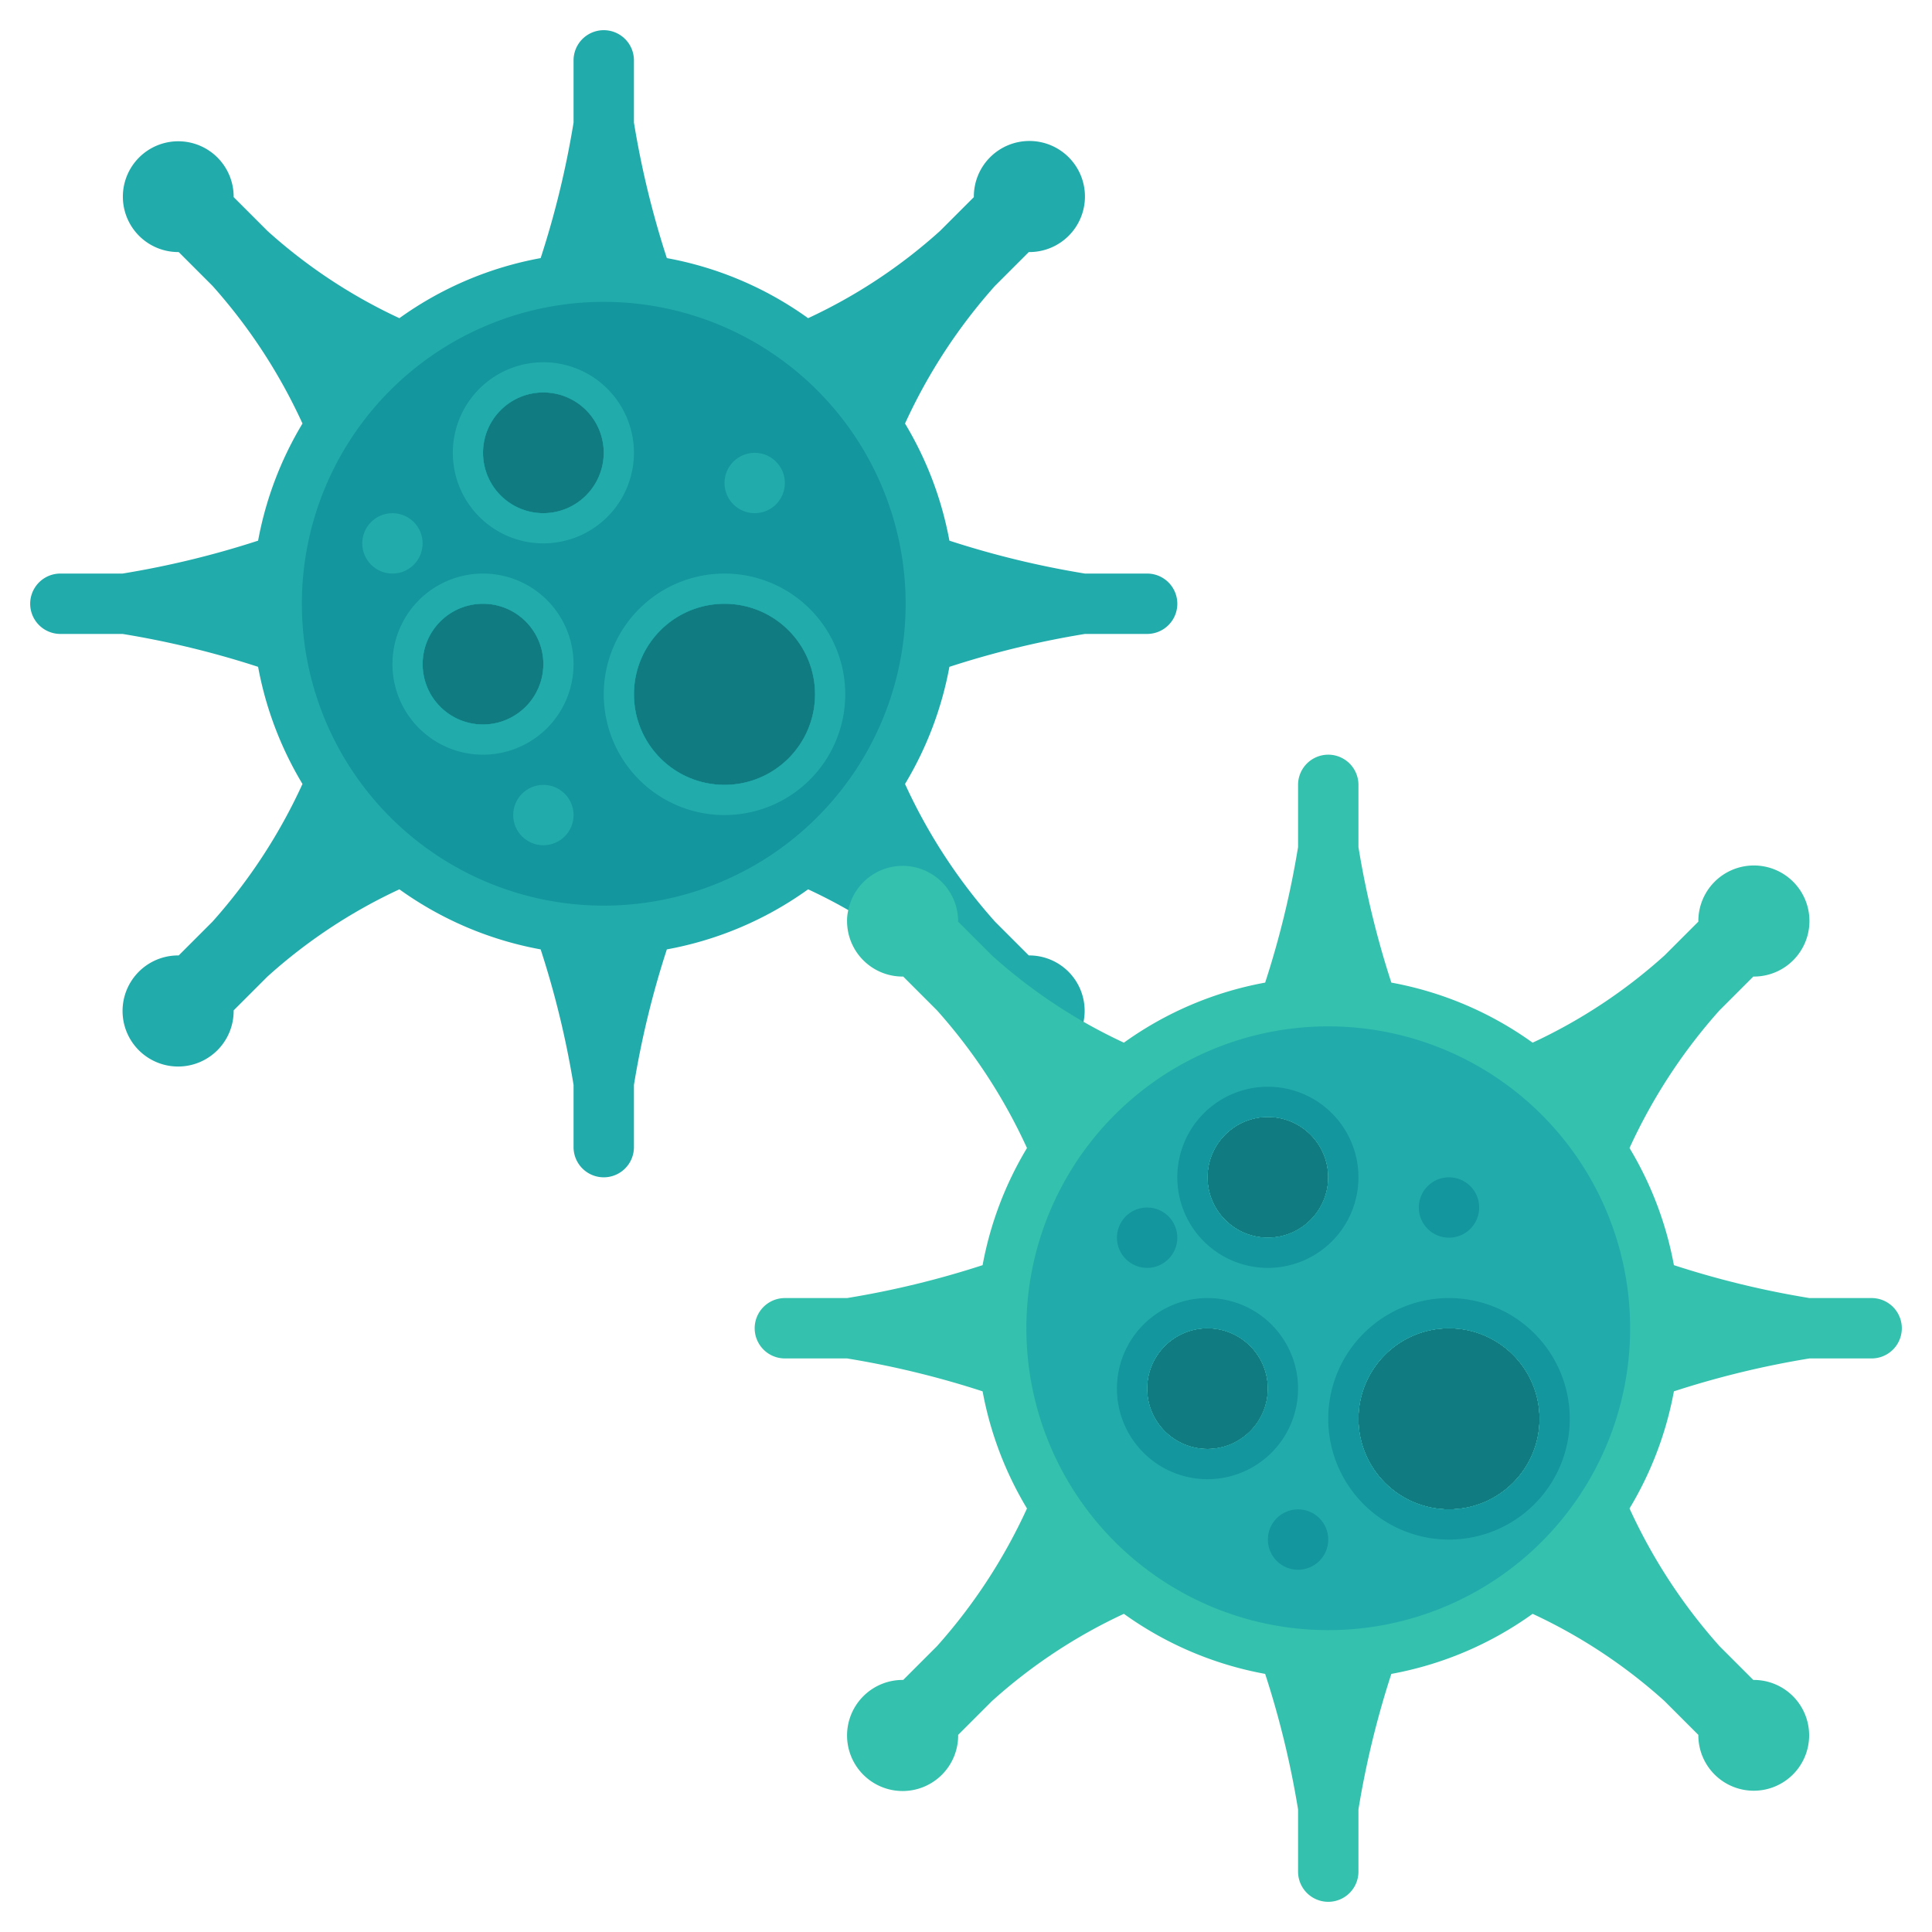 <?xml version="1.0" ?><svg viewBox="0 0 64 64" xmlns="http://www.w3.org/2000/svg"><title/><g data-name="02-Virus" id="_02-Virus"><circle cx="42" cy="39" r="2" style="fill:#107c82"/><circle cx="40" cy="46" r="2" style="fill:#107c82"/><circle cx="48" cy="47" r="3" style="fill:#107c82"/><path d="M8.86,7.65a17.568,17.568,0,0,0,4.37,2.89,11.581,11.581,0,0,1,4.68-1.99A30.207,30.207,0,0,0,19,4.06V2a1,1,0,0,1,2,0V4.06a30.207,30.207,0,0,0,1.09,4.49,11.581,11.581,0,0,1,4.68,1.99,17.568,17.568,0,0,0,4.37-2.89l1.12-1.12V6.52A1.84,1.84,0,1,1,34.1,8.35h-.02L32.96,9.47a18.2,18.2,0,0,0-2.98,4.56,11.6,11.6,0,0,1,1.47,3.88A30.207,30.207,0,0,0,35.94,19H38a1,1,0,0,1,0,2H35.94a30.207,30.207,0,0,0-4.49,1.09,11.6,11.6,0,0,1-1.47,3.88,18.2,18.2,0,0,0,2.98,4.56l1.12,1.12h.02a1.835,1.835,0,1,1-1.84,1.83v-.01l-1.12-1.12a17.568,17.568,0,0,0-4.37-2.89,11.581,11.581,0,0,1-4.68,1.99A30.207,30.207,0,0,0,21,35.94V38a1,1,0,0,1-2,0V35.94a30.207,30.207,0,0,0-1.09-4.49,11.581,11.581,0,0,1-4.68-1.99,17.568,17.568,0,0,0-4.37,2.89L7.74,33.47v.01A1.84,1.84,0,1,1,5.9,31.65h.02l1.12-1.12a18.2,18.2,0,0,0,2.98-4.56,11.6,11.6,0,0,1-1.47-3.88A30.207,30.207,0,0,0,4.06,21H2a1,1,0,0,1,0-2H4.06a30.207,30.207,0,0,0,4.49-1.09,11.6,11.6,0,0,1,1.47-3.88A18.2,18.2,0,0,0,7.04,9.47L5.92,8.35H5.9A1.835,1.835,0,1,1,7.74,6.52v.01Z" style="fill:#21abab"/><path d="M41.91,32.55A30.207,30.207,0,0,0,43,28.06V26a1,1,0,0,1,2,0v2.06a30.207,30.207,0,0,0,1.09,4.49,11.581,11.581,0,0,1,4.68,1.99,17.568,17.568,0,0,0,4.37-2.89l1.12-1.12v-.01a1.84,1.84,0,1,1,1.84,1.83h-.02l-1.12,1.12a18.2,18.2,0,0,0-2.98,4.56,11.6,11.6,0,0,1,1.47,3.88A30.207,30.207,0,0,0,59.94,43H62a1,1,0,0,1,0,2H59.94a30.207,30.207,0,0,0-4.49,1.09,11.6,11.6,0,0,1-1.47,3.88,18.2,18.2,0,0,0,2.98,4.56l1.12,1.12h.02a1.835,1.835,0,1,1-1.84,1.83v-.01l-1.12-1.12a17.568,17.568,0,0,0-4.37-2.89,11.581,11.581,0,0,1-4.68,1.99A30.207,30.207,0,0,0,45,59.94V62a1,1,0,0,1-2,0V59.94a30.207,30.207,0,0,0-1.09-4.49,11.581,11.581,0,0,1-4.68-1.99,17.568,17.568,0,0,0-4.37,2.89l-1.12,1.12v.01a1.84,1.84,0,1,1-1.84-1.83h.02l1.12-1.12a18.2,18.2,0,0,0,2.98-4.56,11.6,11.6,0,0,1-1.47-3.88A30.207,30.207,0,0,0,28.06,45H26a1,1,0,0,1,0-2h2.06a30.207,30.207,0,0,0,4.49-1.09,11.6,11.6,0,0,1,1.47-3.88,18.2,18.2,0,0,0-2.98-4.56l-1.12-1.12H29.9a1.839,1.839,0,0,1-1.84-1.83,1.5,1.5,0,0,1,.04-.37,1.839,1.839,0,0,1,3.64.37v.01l1.12,1.12a17.568,17.568,0,0,0,4.37,2.89A11.581,11.581,0,0,1,41.91,32.55ZM51,47a3,3,0,1,0-3,3A3,3,0,0,0,51,47Zm-7-8a2,2,0,1,0-2,2A2.006,2.006,0,0,0,44,39Zm-2,7a2,2,0,1,0-2,2A2.006,2.006,0,0,0,42,46Z" style="fill:#34c1ad"/><circle cx="24" cy="23" r="3" style="fill:#107c82"/><circle cx="18" cy="15" r="2" style="fill:#107c82"/><circle cx="16" cy="22" r="2" style="fill:#107c82"/><path d="M44,34A10,10,0,1,0,54,44,10,10,0,0,0,44,34ZM40,48a2,2,0,1,1,2-2A2.006,2.006,0,0,1,40,48Zm2-7a2,2,0,1,1,2-2A2.006,2.006,0,0,1,42,41Zm6,9a3,3,0,1,1,3-3A3,3,0,0,1,48,50Z" style="fill:#21abab"/><path d="M20,10A10,10,0,1,0,30,20,10,10,0,0,0,20,10ZM16,24a2,2,0,1,1,2-2A2.006,2.006,0,0,1,16,24Zm2-7a2,2,0,1,1,2-2A2.006,2.006,0,0,1,18,17Zm6,9a3,3,0,1,1,3-3A3,3,0,0,1,24,26Z" style="fill:#13969d"/><path d="M48,43a4,4,0,1,0,4,4A4,4,0,0,0,48,43Zm0,7a3,3,0,1,1,3-3A3,3,0,0,1,48,50Z" style="fill:#13969d"/><path d="M24,19a4,4,0,1,0,4,4A4,4,0,0,0,24,19Zm0,7a3,3,0,1,1,3-3A3,3,0,0,1,24,26Z" style="fill:#21abab"/><path d="M42,36a3,3,0,1,0,3,3A3,3,0,0,0,42,36Zm0,5a2,2,0,1,1,2-2A2.006,2.006,0,0,1,42,41Z" style="fill:#13969d"/><path d="M16,19a3,3,0,1,0,3,3A3,3,0,0,0,16,19Zm0,5a2,2,0,1,1,2-2A2.006,2.006,0,0,1,16,24Z" style="fill:#21abab"/><path d="M18,12a3,3,0,1,0,3,3A3,3,0,0,0,18,12Zm0,5a2,2,0,1,1,2-2A2.006,2.006,0,0,1,18,17Z" style="fill:#21abab"/><path d="M40,43a3,3,0,1,0,3,3A3,3,0,0,0,40,43Zm0,5a2,2,0,1,1,2-2A2.006,2.006,0,0,1,40,48Z" style="fill:#13969d"/><circle cx="48" cy="40" r="1" style="fill:#13969d"/><circle cx="18" cy="27" r="1" style="fill:#21abab"/><circle cx="25" cy="16" r="1" style="fill:#21abab"/><circle cx="13" cy="18" r="1" style="fill:#21abab"/><circle cx="38" cy="41" r="1" style="fill:#13969d"/><circle cx="43" cy="51" r="1" style="fill:#13969d"/></g></svg>